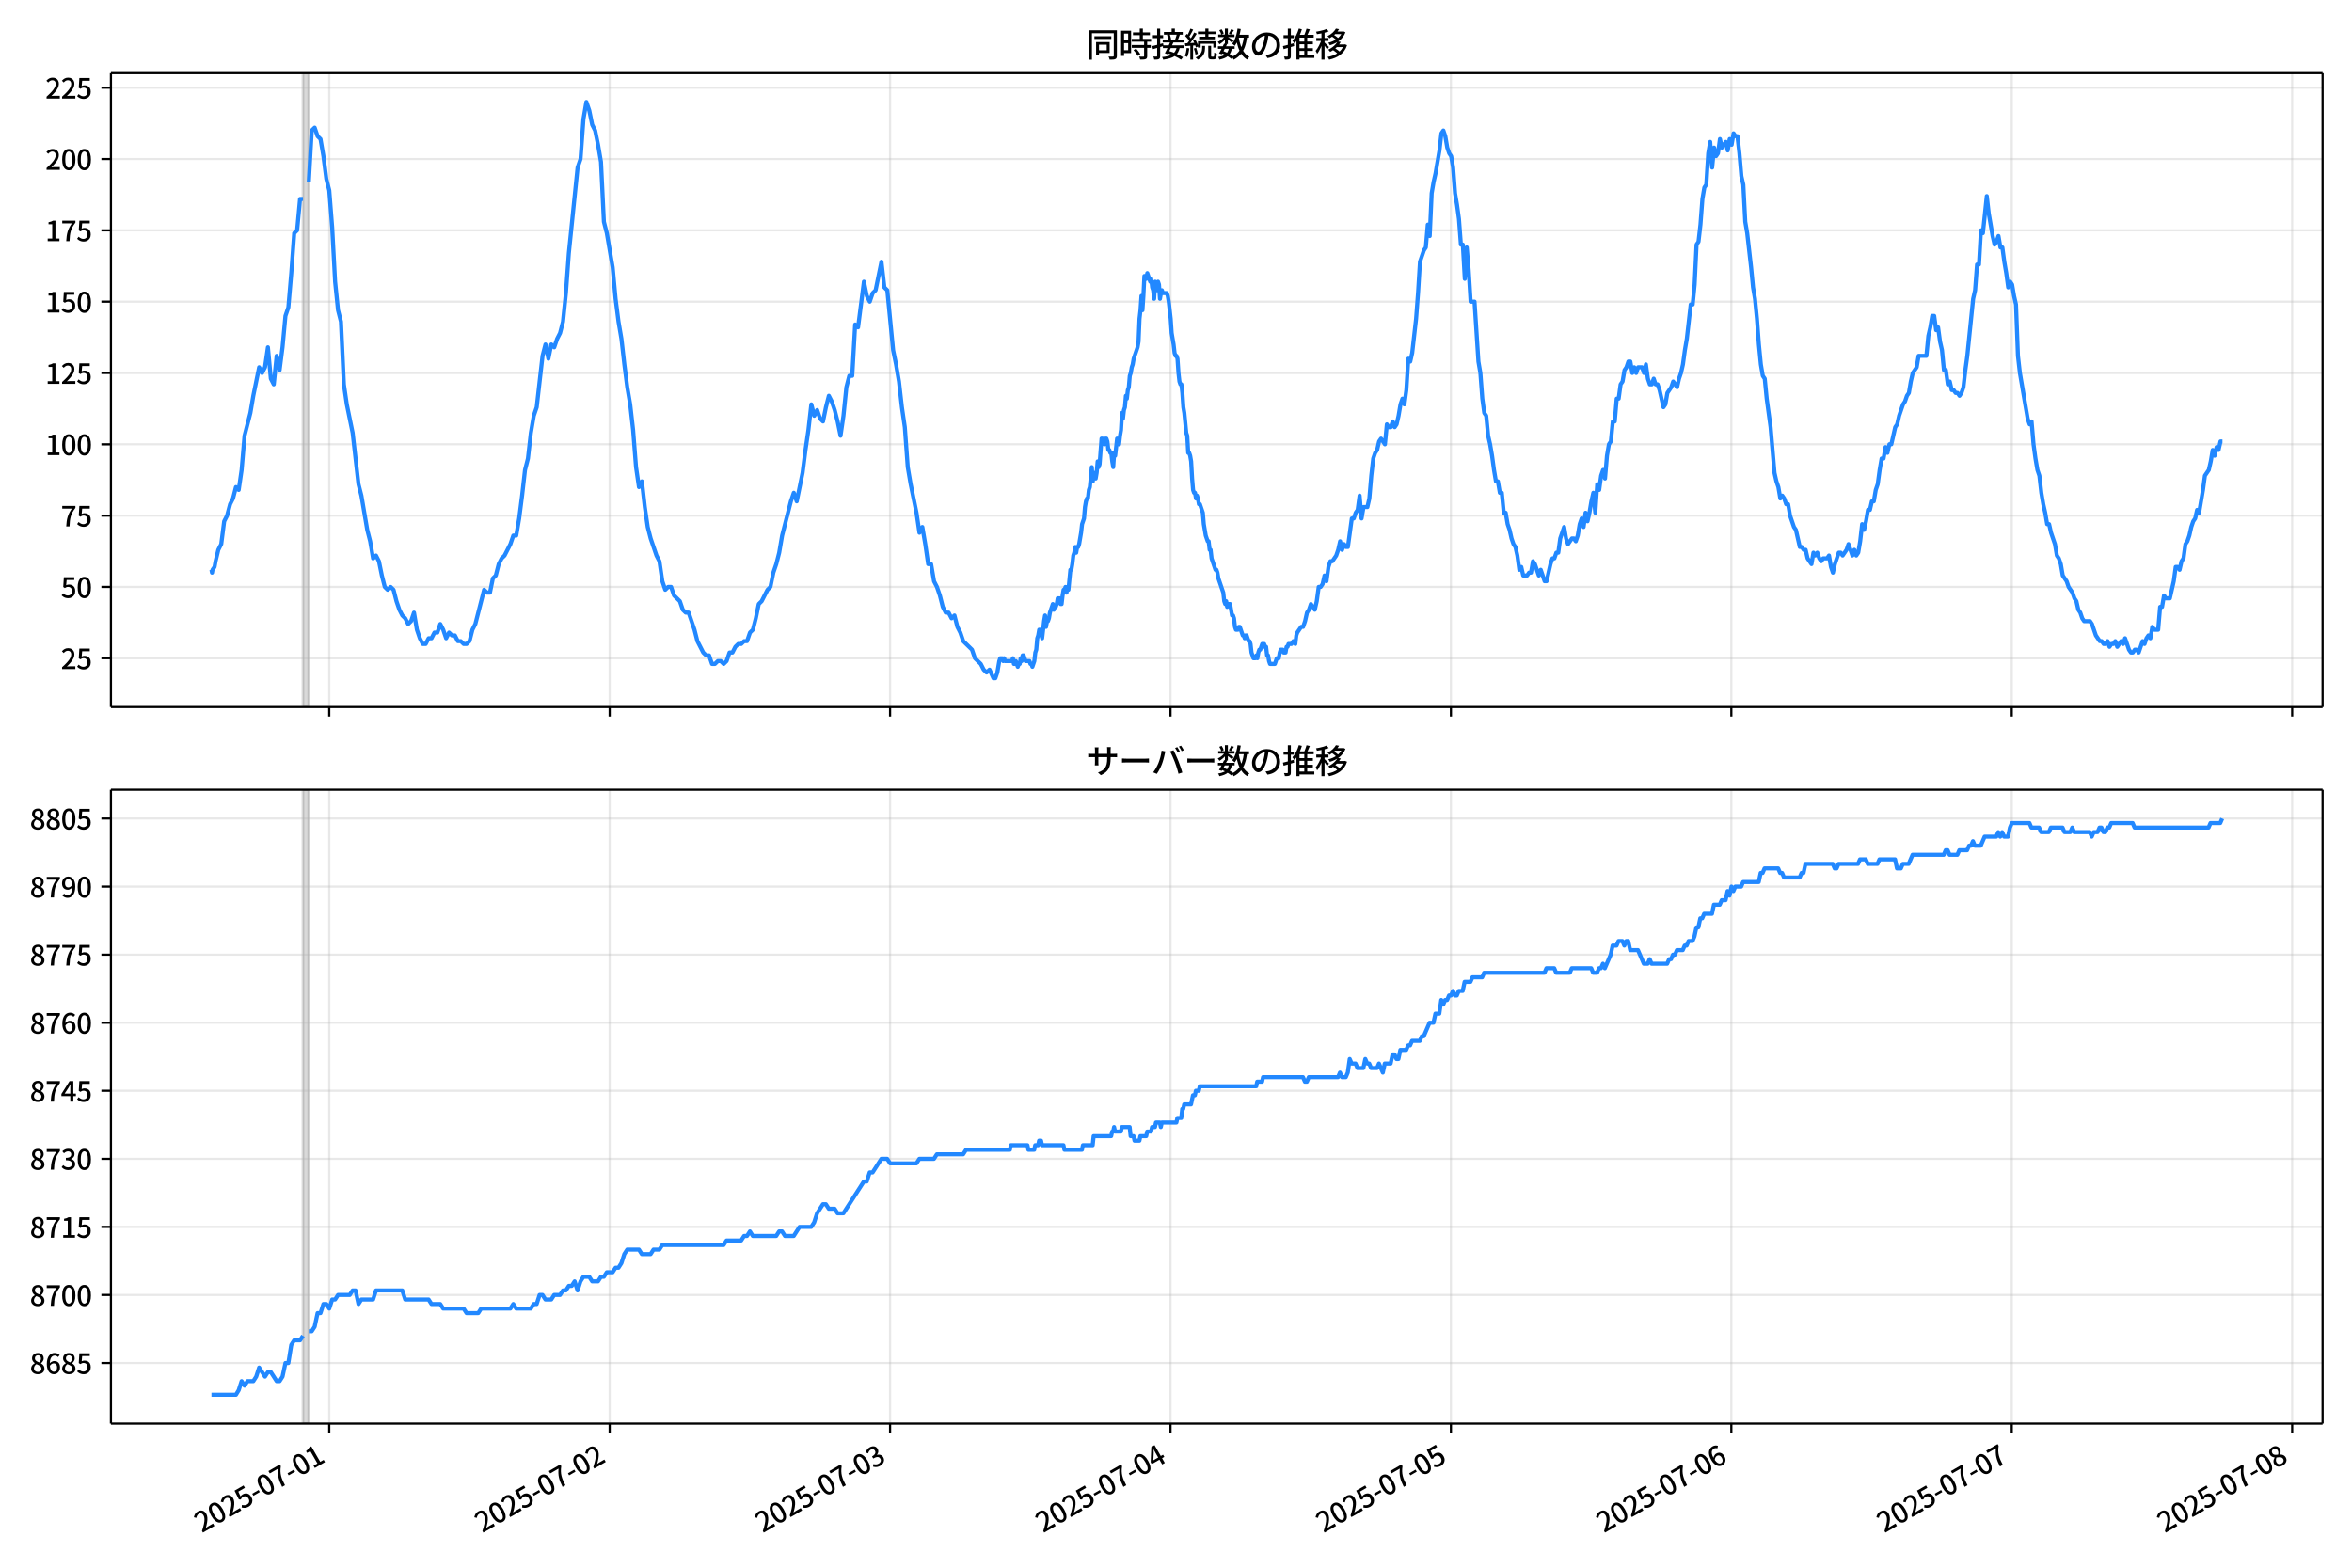 <!DOCTYPE svg  PUBLIC '-//W3C//DTD SVG 1.1//EN'  'http://www.w3.org/Graphics/SVG/1.1/DTD/svg11.dtd'>
<svg version="1.1" viewBox="0 0 864 576" xmlns="http://www.w3.org/2000/svg" xmlns:xlink="http://www.w3.org/1999/xlink">
 <defs>
  <style type="text/css">*{stroke-linejoin: round; stroke-linecap: butt}</style>
 </defs>
 <g id="aa">
  <g id="ab">
   <path d="m0 576h864v-576h-864z" fill="#fff"/>
  </g>
  <g id="ac">
   <g id="ad">
    <path d="m40.75 259.78h812.45v-232.9h-812.45z" fill="#fff"/>
   </g>
   <g id="ae">
    <path d="m111.29 259.78h2.146v-232.9h-2.146z" clip-path="url(#d)" fill="#808080" opacity=".3" stroke="#808080"/>
   </g>
   <g id="af">
    <g id="ag">
     <g id="ah">
      <path d="m120.95 259.78v-232.9" clip-path="url(#d)" fill="none" stroke="#b0b0b0" stroke-linecap="square" stroke-opacity=".3" stroke-width=".8"/>
     </g>
     <g id="ai">
      <defs>
       <path id="h" d="m0 0v3.5" stroke="#000" stroke-width=".8"/>
      </defs>
      <use x="120.948" y="259.778" stroke="#000000" stroke-width=".8" xlink:href="#h"/>
     </g>
    </g>
    <g id="aj">
     <g id="ak">
      <path d="m223.96 259.78v-232.9" clip-path="url(#d)" fill="none" stroke="#b0b0b0" stroke-linecap="square" stroke-opacity=".3" stroke-width=".8"/>
     </g>
     <g id="al">
      <use x="223.958" y="259.778" stroke="#000000" stroke-width=".8" xlink:href="#h"/>
     </g>
    </g>
    <g id="am">
     <g id="an">
      <path d="m326.97 259.78v-232.9" clip-path="url(#d)" fill="none" stroke="#b0b0b0" stroke-linecap="square" stroke-opacity=".3" stroke-width=".8"/>
     </g>
     <g id="ao">
      <use x="326.969" y="259.778" stroke="#000000" stroke-width=".8" xlink:href="#h"/>
     </g>
    </g>
    <g id="ap">
     <g id="aq">
      <path d="m429.98 259.78v-232.9" clip-path="url(#d)" fill="none" stroke="#b0b0b0" stroke-linecap="square" stroke-opacity=".3" stroke-width=".8"/>
     </g>
     <g id="ar">
      <use x="429.98" y="259.778" stroke="#000000" stroke-width=".8" xlink:href="#h"/>
     </g>
    </g>
    <g id="as">
     <g id="at">
      <path d="m532.99 259.78v-232.9" clip-path="url(#d)" fill="none" stroke="#b0b0b0" stroke-linecap="square" stroke-opacity=".3" stroke-width=".8"/>
     </g>
     <g id="au">
      <use x="532.991" y="259.778" stroke="#000000" stroke-width=".8" xlink:href="#h"/>
     </g>
    </g>
    <g id="av">
     <g id="aw">
      <path d="m636 259.78v-232.9" clip-path="url(#d)" fill="none" stroke="#b0b0b0" stroke-linecap="square" stroke-opacity=".3" stroke-width=".8"/>
     </g>
     <g id="ax">
      <use x="636.002" y="259.778" stroke="#000000" stroke-width=".8" xlink:href="#h"/>
     </g>
    </g>
    <g id="ay">
     <g id="az">
      <path d="m739.01 259.78v-232.9" clip-path="url(#d)" fill="none" stroke="#b0b0b0" stroke-linecap="square" stroke-opacity=".3" stroke-width=".8"/>
     </g>
     <g id="ba">
      <use x="739.012" y="259.778" stroke="#000000" stroke-width=".8" xlink:href="#h"/>
     </g>
    </g>
    <g id="bb">
     <g id="bc">
      <path d="m842.02 259.78v-232.9" clip-path="url(#d)" fill="none" stroke="#b0b0b0" stroke-linecap="square" stroke-opacity=".3" stroke-width=".8"/>
     </g>
     <g id="bd">
      <use x="842.023" y="259.778" stroke="#000000" stroke-width=".8" xlink:href="#h"/>
     </g>
    </g>
   </g>
   <g id="be">
    <g id="bf">
     <g id="bg">
      <path d="m40.75 241.85h812.45" clip-path="url(#d)" fill="none" stroke="#b0b0b0" stroke-linecap="square" stroke-opacity=".3" stroke-width=".8"/>
     </g>
     <g id="bh">
      <defs>
       <path id="g" d="m0 0h-3.5" stroke="#000" stroke-width=".8"/>
      </defs>
      <use x="40.75" y="241.854" stroke="#000000" stroke-width=".8" xlink:href="#g"/>
     </g>
     <g id="bi">
      <!-- 25 -->
      <g transform="translate(22.35 245.84) scale(.1 -.1)">
       <defs>
        <path id="b" transform="scale(.016)" d="m282 0v429q697 621 1164 1136 468 515 701 956 234 442 234 826 0 256-87 451-86 196-262 301-176 106-445 106-275 0-506-151-230-150-422-368l-416 410q301 333 637 518 336 186 803 186 429 0 749-176t496-493 176-745q0-455-224-919t-615-935q-390-470-889-950 186 20 394 36t374 16h1184v-634h-3046z"/>
        <path id="c" transform="scale(.016)" d="m1715-90q-365 0-653 90t-506 237q-217 147-383 307l352 480q134-134 294-246t361-183q202-70 452-70 262 0 473 118 212 119 333 346 122 227 122 541 0 460-247 716-246 256-649 256-224 0-384-64t-365-198l-365 237 141 2240h2387v-627h-1747l-109-1204q154 77 307 118 154 42 340 42 397 0 723-160t518-490q192-329 192-847 0-519-224-887t-586-560q-361-192-777-192z"/>
       </defs>
       <use xlink:href="#b"/>
       <use transform="translate(57)" xlink:href="#c"/>
      </g>
     </g>
    </g>
    <g id="bj">
     <g id="bk">
      <path d="m40.75 215.65h812.45" clip-path="url(#d)" fill="none" stroke="#b0b0b0" stroke-linecap="square" stroke-opacity=".3" stroke-width=".8"/>
     </g>
     <g id="bl">
      <use x="40.75" y="215.651" stroke="#000000" stroke-width=".8" xlink:href="#g"/>
     </g>
     <g id="bm">
      <!-- 50 -->
      <g transform="translate(22.35 219.64) scale(.1 -.1)">
       <defs>
        <path id="a" transform="scale(.016)" d="m1830-90q-460 0-806 275-346 276-535 823-188 547-188 1366 0 820 188 1357 189 538 535 803 346 266 806 266 461 0 800-269 340-269 528-803 189-534 189-1354 0-819-189-1366-188-547-528-823-339-275-800-275zm0 589q237 0 422 185 186 186 288 599 103 413 103 1091 0 679-103 1082-102 403-288 582-185 180-422 180-236 0-422-180-186-179-292-582-105-403-105-1082 0-678 105-1091 106-413 292-599 186-185 422-185z"/>
       </defs>
       <use xlink:href="#c"/>
       <use transform="translate(57)" xlink:href="#a"/>
      </g>
     </g>
    </g>
    <g id="bn">
     <g id="bo">
      <path d="m40.75 189.45h812.45" clip-path="url(#d)" fill="none" stroke="#b0b0b0" stroke-linecap="square" stroke-opacity=".3" stroke-width=".8"/>
     </g>
     <g id="bp">
      <use x="40.75" y="189.447" stroke="#000000" stroke-width=".8" xlink:href="#g"/>
     </g>
     <g id="bq">
      <!-- 75 -->
      <g transform="translate(22.35 193.43) scale(.1 -.1)">
       <defs>
        <path id="f" transform="scale(.016)" d="m1235 0q32 646 109 1187t224 1024 384 941 576 938h-2208v627h3027v-455q-409-512-665-989-256-476-397-969t-205-1053-90-1251h-755z"/>
       </defs>
       <use xlink:href="#f"/>
       <use transform="translate(57)" xlink:href="#c"/>
      </g>
     </g>
    </g>
    <g id="br">
     <g id="bs">
      <path d="m40.75 163.24h812.45" clip-path="url(#d)" fill="none" stroke="#b0b0b0" stroke-linecap="square" stroke-opacity=".3" stroke-width=".8"/>
     </g>
     <g id="bt">
      <use x="40.75" y="163.244" stroke="#000000" stroke-width=".8" xlink:href="#g"/>
     </g>
     <g id="bu">
      <!-- 100 -->
      <g transform="translate(16.65 167.23) scale(.1 -.1)">
       <defs>
        <path id="k" transform="scale(.016)" d="m544 0v608h1037v3277h-845v467q333 58 579 147 247 90 451 218h557v-4109h915v-608h-2694z"/>
       </defs>
       <use xlink:href="#k"/>
       <use transform="translate(57)" xlink:href="#a"/>
       <use transform="translate(114)" xlink:href="#a"/>
      </g>
     </g>
    </g>
    <g id="bv">
     <g id="bw">
      <path d="m40.75 137.04h812.45" clip-path="url(#d)" fill="none" stroke="#b0b0b0" stroke-linecap="square" stroke-opacity=".3" stroke-width=".8"/>
     </g>
     <g id="bx">
      <use x="40.75" y="137.04" stroke="#000000" stroke-width=".8" xlink:href="#g"/>
     </g>
     <g id="by">
      <!-- 125 -->
      <g transform="translate(16.65 141.03) scale(.1 -.1)">
       <use xlink:href="#k"/>
       <use transform="translate(57)" xlink:href="#b"/>
       <use transform="translate(114)" xlink:href="#c"/>
      </g>
     </g>
    </g>
    <g id="bz">
     <g id="ca">
      <path d="m40.75 110.84h812.45" clip-path="url(#d)" fill="none" stroke="#b0b0b0" stroke-linecap="square" stroke-opacity=".3" stroke-width=".8"/>
     </g>
     <g id="cb">
      <use x="40.75" y="110.836" stroke="#000000" stroke-width=".8" xlink:href="#g"/>
     </g>
     <g id="cc">
      <!-- 150 -->
      <g transform="translate(16.65 114.82) scale(.1 -.1)">
       <use xlink:href="#k"/>
       <use transform="translate(57)" xlink:href="#c"/>
       <use transform="translate(114)" xlink:href="#a"/>
      </g>
     </g>
    </g>
    <g id="cd">
     <g id="ce">
      <path d="m40.75 84.633h812.45" clip-path="url(#d)" fill="none" stroke="#b0b0b0" stroke-linecap="square" stroke-opacity=".3" stroke-width=".8"/>
     </g>
     <g id="cf">
      <use x="40.75" y="84.633" stroke="#000000" stroke-width=".8" xlink:href="#g"/>
     </g>
     <g id="cg">
      <!-- 175 -->
      <g transform="translate(16.65 88.618) scale(.1 -.1)">
       <use xlink:href="#k"/>
       <use transform="translate(57)" xlink:href="#f"/>
       <use transform="translate(114)" xlink:href="#c"/>
      </g>
     </g>
    </g>
    <g id="ch">
     <g id="ci">
      <path d="m40.75 58.429h812.45" clip-path="url(#d)" fill="none" stroke="#b0b0b0" stroke-linecap="square" stroke-opacity=".3" stroke-width=".8"/>
     </g>
     <g id="cj">
      <use x="40.75" y="58.429" stroke="#000000" stroke-width=".8" xlink:href="#g"/>
     </g>
     <g id="ck">
      <!-- 200 -->
      <g transform="translate(16.65 62.414) scale(.1 -.1)">
       <use xlink:href="#b"/>
       <use transform="translate(57)" xlink:href="#a"/>
       <use transform="translate(114)" xlink:href="#a"/>
      </g>
     </g>
    </g>
    <g id="cl">
     <g id="cm">
      <path d="m40.75 32.226h812.45" clip-path="url(#d)" fill="none" stroke="#b0b0b0" stroke-linecap="square" stroke-opacity=".3" stroke-width=".8"/>
     </g>
     <g id="cn">
      <use x="40.75" y="32.226" stroke="#000000" stroke-width=".8" xlink:href="#g"/>
     </g>
     <g id="co">
      <!-- 225 -->
      <g transform="translate(16.65 36.211) scale(.1 -.1)">
       <use xlink:href="#b"/>
       <use transform="translate(57)" xlink:href="#b"/>
       <use transform="translate(114)" xlink:href="#c"/>
      </g>
     </g>
    </g>
   </g>
   <g id="cp">
    <path d="m77.68 209.36.204 1.048.18-1.048.744-1.048.379-2.096 1.012-4.193 1.071-2.096 1.077-8.385 1.071-2.096 1.112-4.193 1.068-2.096 1.075-4.193 1.011 1.048 1.073-7.337 1.073-12.578 2.146-8.385 1.073-6.289 2.146-10.481 1.073 2.096 1.073-2.096 1.073-7.337 1.073 11.53 1.073 2.096 1.073-10.481 1.073 5.241 1.073-8.385 1.073-11.53 1.073-3.144 1.073-12.578 1.073-14.674 1.073-1.048 1.073-11.53h1.073m2.146-6.289 1.073-18.867 1.073-1.048 1.073 3.144 1.073 1.048 1.073 6.289 1.073 8.385 1.073 4.193 1.073 13.626 1.073 19.915 1.073 10.481 1.073 4.193 1.073 23.059 1.073 7.337 2.146 10.481 2.146 18.867 1.073 4.193 2.146 12.578 1.073 4.193 1.073 6.289 1.073-1.048 1.073 2.096 1.073 5.241 1.073 4.193 1.073 1.048 1.073-1.048 1.073 1.048 1.073 4.193 1.073 3.144 1.073 2.096 1.073 1.048 1.073 2.096 1.073-1.048 1.073-3.144 1.073 6.289 1.073 3.144 1.073 2.096h1.073l1.073-2.096h1.073l1.073-2.096h1.073l1.073-3.144 1.073 2.096 1.073 3.144 1.073-2.096 1.073 1.048h1.073l1.073 2.096h1.073l1.073 1.048h1.073l1.073-1.048 1.073-4.193 1.073-2.096 3.219-12.578 1.073 1.048h1.073l1.073-5.241 1.073-1.048 1.073-4.193 1.073-2.096 1.073-1.048 2.146-4.193 1.073-3.144h1.073l1.073-6.289 1.073-8.385 1.073-9.433 1.073-4.193 1.073-9.433 1.073-6.289 1.073-3.144 2.146-18.867 1.073-4.193 1.073 5.241 1.073-5.241 1.073 1.048 1.073-3.144 1.073-2.096 1.073-4.193 1.073-10.481 1.073-14.674 3.219-31.444 1.073-3.144 1.073-14.674 1.073-6.289 1.073 3.144 1.073 5.241 1.073 2.096 1.073 5.241 1.073 6.289 1.073 22.011 1.073 4.193 2.146 12.578 1.073 11.53 1.073 8.385 1.073 6.289 1.073 9.433 1.073 8.385 1.073 6.289 1.073 9.433 1.073 13.626 1.073 7.337 1.073-2.096 1.073 9.433 1.073 7.337 1.073 4.193 2.146 6.289 1.073 2.096 1.073 7.337 1.073 3.144 1.073-1.048h1.073l1.073 3.144 2.146 2.096 1.073 3.144 1.073 1.048h1.073l2.146 6.289 1.073 4.193 2.146 4.193 1.073 1.048h1.073l1.073 3.144h1.073l1.073-1.048h1.073l1.073 1.048 1.073-1.048 1.073-3.144h1.073l1.073-2.096 1.073-1.048h1.073l1.073-1.048h1.073l1.073-3.144 1.073-1.048 1.073-4.193 1.073-5.241 1.073-1.048 2.146-4.193 1.073-1.048 1.073-5.241 1.073-3.144 1.073-4.193 1.073-6.289 3.219-12.578 1.073-3.144 1.073 3.144 2.146-10.481 1.073-8.385 1.073-7.337 1.073-9.433 1.073 4.193 1.073-2.096 1.073 3.144 1.073 1.048 1.073-5.241 1.073-4.193 1.073 2.096 1.073 3.144 1.073 4.193 1.073 5.241 1.073-7.337 1.073-10.481 1.073-4.193h1.073l1.073-18.867 1.073 1.048 2.146-16.77 1.073 5.241 1.073 2.096 1.073-3.144 1.073-1.048 2.146-10.481 1.073 9.433 1.073 1.048 2.146 22.011 1.073 5.241 1.073 6.289 1.073 9.433 1.073 7.337 1.073 14.674 1.073 6.289 2.146 10.481 1.073 7.337 1.073-2.096 1.073 6.289 1.073 7.337h1.073l1.073 6.289 1.073 2.096 1.073 3.144 1.073 4.193 1.073 2.096h1.073l1.073 2.096 1.073-1.048 1.073 4.193 1.073 2.096 1.073 3.144 3.219 3.144 1.073 3.144 2.146 2.096 1.073 2.096 1.073 1.048 1.073-1.048 1.431 3.144h.715l.715-2.096.715-4.193.358-1.048h.715l.358 1.048.358-1.048.358 1.048h2.504l.358-1.048.358 2.096h.358l.358-1.048.715 2.096.358-1.048h.358l.358-2.096.358 1.048.358-2.096h.358l.715 2.096h1.431l.358 1.048h.358l.358 1.048.715-2.096.358-3.144.358-1.048.358-4.193.358-1.048.358-2.096h.715l.358 3.144.715-6.289.358-2.096.358 4.193.358-2.096h.358l.358-1.048.358-2.096 1.073-3.144.358 2.096.358-1.048h.358l.358-1.048.358-2.096h.715l.358 2.096h.358l.358-3.144.358-2.096h.358l.358-1.048.358 2.096.358-2.096.358 1.048.715-7.337h.358l.358-2.096.358-3.144.358-1.048.358-2.096.358 2.096.358-2.096h.358l.358-1.048.715-4.193.358-3.144.715-2.096.358-4.193.358-2.096.358-1.048h.358l.358-3.144.358-1.048.715-7.337.358 5.241.358-3.144h.358l.358 2.096.358-2.096.358-4.193.358 2.096.358-1.048.715-9.433h.358l.715 2.096.358-2.096h.358l.358 1.048.358 3.144h.358l.358 1.048h.358l.358 3.144.358 2.096.358-5.241.358 1.048.715-6.289.715 2.096.358-3.144.358-2.096.358-6.289.358 2.096.358-3.144.358-1.048.358-4.193.358 1.048.358-3.144.358-1.048.358-4.193.358-1.048.358-2.096.358-1.048.358-2.096 1.431-4.193.358-2.096.358-8.385.358-3.144.358-5.241.358 5.241.358-5.241.358-7.337h.358l.358 1.048.358-2.096 1.073 3.144.358-1.048.358 3.144.358 1.048.358 3.144.358-6.289.358 2.096.358 1.048.358-3.144.358 1.048.358 5.241.358-2.096.358-1.048.358 1.048h1.431l.358 1.048.358 2.096.715 6.289.358 5.241.715 4.193.358 3.144.358 1.048h.358l.358 1.048.358 5.241.358 3.144.358 1.048h.358l.358 3.144.358 5.241.358 2.096.715 7.337.358 1.048.358 6.289h.358l.358 1.048.358 2.096.358 6.289.358 4.193.358 1.048h.358l.358 2.096.358-1.048.358 1.048.358 2.096h.358l1.073 3.144.358 4.193.715 4.193.715 2.096h.358l.358 3.144h.358l.358 3.144 1.431 4.193h.358l.358 1.048.358 2.096 1.788 5.241.358 3.144.358 1.048.358-1.048.358 2.096.358-1.048h.715l.715 4.193h.358l.358 1.048.358 3.144.358 1.048h.715l.358-1.048h.358l1.073 3.144h.358l.358 1.048.358-1.048h.358l.715 2.096h.358l.358 1.048.358 3.144.715 2.096h.715l.358-1.048.358 1.048.358-2.096.358-1.048h.358l.715-2.096.358 1.048.358-1.048.358 1.048h.358l.358 3.144h.358l.358 2.096.358 1.048h1.788l.715-2.096h.715l.358-2.096.358-1.048h.715l.358 1.048h.715l.358-2.096h.358l.358-1.048h1.073l.715-1.048.715 1.048.358-3.144.358-1.048 1.431-2.096h.715l.715-2.096.715-3.144.715-1.048.715-2.096 1.431 2.096.715-3.144.715-5.241h.715l.715-1.048.715-3.144.715 2.096.715-5.241.715-2.096h.715l1.431-2.096.715-2.096.715-3.144.715 3.144.715-2.096.715 1.048h.715l1.431-10.481h.715l.715-2.096.715-1.048.715-5.241.715 8.385.715-4.193h1.431l.715-3.144.715-8.385.715-6.289.715-2.096.715-1.048.715-3.144.715-1.048 1.431 2.096.715-7.337.715 1.048h.715l.715-2.096.715 2.096.715-1.048.715-3.144.715-4.193.715-2.096.715 2.096.715-5.241.715-11.53.715 1.048.715-3.144 1.431-12.578.715-9.433.715-11.53 1.431-4.193.715-1.048.715-8.385.715 4.193.715-15.722.715-4.193.715-3.144 1.431-8.385.715-6.289.715-1.048.715 2.096.715 4.193.715 2.096.715 1.048.715 4.193.715 9.433.715 4.193.715 5.241.715 9.433h.715l.715 12.578.715-11.53.715 8.385.715 11.53h1.431l1.431 22.011.715 4.193.715 9.433.715 5.241.715 1.048.715 7.337.715 3.144.715 4.193.715 5.241.715 4.193h.715l.715 4.193h.715l.715 7.337h.715l.715 4.193.715 2.096.715 3.144.715 2.096.715 1.048.715 3.144.715 5.241.715-1.048.715 3.144h1.431l.715-1.048h.715l.715-4.193.715 1.048 1.431 4.193.715-2.096 1.431 4.193h.715l1.431-6.289.715-2.096h.715l.715-2.096h.715l.715-5.241 1.431-4.193.715 4.193.715 2.096 1.431-2.096h.715l.715 1.048.715-2.096.715-4.193.715-2.096.715 3.144.715-5.241.715 3.144.715-3.144.715-4.193.715-3.144.715 7.337.715-10.481.715 2.096.715-5.241.715-2.096.715 3.144.715-8.385.715-4.193.715-1.048.715-7.337h.715l.715-8.385h.715l.715-5.241.715-1.048.715-4.193.715-1.048.715-2.096h.715l.715 4.193.715-2.096.715 2.096.715-2.096h1.431l.715 2.096.715-3.144.715 5.241.715 2.096h.715l.715-2.096.715 2.096h.715l.715 2.096 1.431 6.289.715-1.048.715-4.193 1.431-2.096.715-2.096 1.431 2.096.715-3.144.715-2.096.715-3.144.715-5.241.715-4.193 1.431-12.578h.715l.715-7.337.715-14.674.715-1.048.715-6.289.715-9.433.715-4.193.715-1.048.715-11.53.715-4.193.715 9.433.715-7.337.715 3.144.715-1.048.715-5.241.715 3.144 1.431-2.096.715 3.144.715-4.193.715 2.096.715-4.193.715 1.048h.715l.715 6.289.715 8.385.715 3.144.715 13.626.715 4.193 1.431 12.578.715 7.337.715 4.193.715 7.337.715 9.433.715 7.337.715 4.193.715 1.048.715 7.337 1.431 10.481 1.431 16.77.715 3.144.715 2.096.715 4.193.715-1.048.715 1.048.715 2.096h.715l.715 4.193 1.431 4.193.715 1.048 1.431 6.289h.715l.715 1.048h.715l.715 3.144 1.431 2.096.715-4.193.715 1.048.715-1.048.715 2.096.715 1.048.715-1.048h1.431l.715-1.048.715 4.193.715 2.096.715-3.144 1.431-4.193h.715l.715 1.048 1.431-2.096.715-2.096 1.431 4.193.715-2.096.715 2.096.715-1.048.715-4.193.715-6.289.715 2.096.715-3.144.715-4.193h.715l.715-3.144h.715l.715-4.193.715-2.096.715-5.241.715-4.193h.715l.715-4.193.715 2.096.715-3.144h.715l1.431-6.289.715-1.048.715-3.144 1.431-4.193.715-1.048.715-2.096.715-1.048.715-4.193.715-3.144 1.431-2.096.715-4.193h2.861l.715-7.337.715-3.144.715-4.193h.715l.715 5.241.715-1.048.715 5.241.715 3.144.715 7.337h.715l.715 5.241.715-1.048.715 3.144h.715l.715 1.048h.715l.715 1.048.715-1.048.715-2.096.715-6.289.715-5.241 2.146-20.963.715-3.144.715-9.433h.715l.715-12.578.715 1.048 1.431-13.626.715 6.289 1.431 8.385.715 3.144.715-1.048.715-2.096.715 4.193h.715l.715 5.241.715 4.193.715 5.241.715-2.096.715 1.048.715 4.193.715 3.144.715 18.867.715 6.289 2.861 16.77.715 2.096.715-1.048.715 8.385.715 5.241.715 4.193.715 2.096.715 6.289.715 4.193.715 3.144.715 4.193h.715l.715 3.144 1.431 4.193.715 4.193.715 1.048.715 2.096.715 4.193 1.431 2.096.715 2.096 1.431 2.096.715 2.096.715 1.048.715 3.144.715 1.048.715 2.096.715 1.048h2.146l.715 1.048 1.431 4.193 1.431 2.096h.715l.715 1.048h.715l.715-1.048.715 2.096.715-1.048h.715l.715-1.048.715 2.096 1.431-2.096.715 1.048.715-2.096 1.431 4.193.715 1.048h.715l.715-1.048h.715l.715 1.048 1.431-4.193.715 1.048.715-2.096.715-1.048.715 1.048.715-4.193.715 1.048h1.431l.715-8.385h.715l.715-4.193.715 1.048h1.431l1.431-6.289.715-5.241h.715l.715 1.048.715-3.144.715-1.048.715-5.241.715-1.048.715-2.096.715-3.144.715-2.096.715-1.048.715-3.144.715 1.048 1.431-8.385.715-5.241 1.431-2.096.715-3.144.715-4.193.715 2.096.715-3.144.715 1.048.715-3.144h.715v0" clip-path="url(#d)" fill="none" stroke="#28f" stroke-linecap="square" stroke-width="1.5"/>
   </g>
   <g id="cq">
    <path d="m40.75 259.78v-232.9" fill="none" stroke="#000" stroke-linecap="square" stroke-width=".8"/>
   </g>
   <g id="cr">
    <path d="m853.2 259.78v-232.9" fill="none" stroke="#000" stroke-linecap="square" stroke-width=".8"/>
   </g>
   <g id="cs">
    <path d="m40.75 259.78h812.45" fill="none" stroke="#000" stroke-linecap="square" stroke-width=".8"/>
   </g>
   <g id="ct">
    <path d="m40.75 26.88h812.45" fill="none" stroke="#000" stroke-linecap="square" stroke-width=".8"/>
   </g>
   <g id="cu">
    <!-- 同時接続数の推移 -->
    <g transform="translate(398.98 20.88) scale(.12 -.12)">
     <defs>
      <path id="w" transform="scale(.016)" d="m1587 3936h3232v-518h-3232v518zm320-1114h557v-2534h-557v2534zm301 0h2291v-2086h-2291v512h1734v1069h-1734v505zm-1683 2260h5113v-570h-4524v-5056h-589v5626zm4768 0h595v-4896q0-250-67-397t-227-218q-160-77-426-96t-675-19q-13 83-45 192t-77 218q-45 108-89 185 281-13 527-13 247 0 330 0 83 7 118 42 36 35 36 112v4890z"/>
      <path id="u" transform="scale(.016)" d="m2714 4672h3238v-525h-3238v525zm-244-1235h3712v-538h-3712v538zm20-1184h3635v-531h-3635v531zm1523 3155h595v-2310h-595v2310zm832-2451h589v-2823q0-230-61-364-61-135-227-199-167-70-423-86t-633-16q-20 121-78 285-57 163-121 284 275-6 509-9t310-3q77 6 106 28 29 23 29 93v2810zm-2023-1677 487 282q153-160 313-352t294-381q135-189 206-343l-519-313q-64 153-189 348-124 196-278 394-154 199-314 365zm-2086 3718h1619v-4281h-1619v544h1056v3187h-1056v550zm32-1843h1293v-537h-1293v537zm-320 1843h563v-4832h-563v4832z"/>
      <path id="v" transform="scale(.016)" d="m3866 5408h614v-870h-614v870zm-1479-653h3597v-518h-3597v518zm-230-1485h4e3v-518h-4e3v518zm825 922 519 102q64-160 121-342 58-182 96-352 39-170 45-304l-544-128q-6 134-42 313-35 180-83 365-48 186-112 346zm1856 109 589-71q-96-275-202-557-105-281-195-486l-518 77q58 147 122 329 64 183 118 372t86 336zm-2643-2106h3943v-518h-3943v518zm1408 685 602-115q-167-371-362-784t-390-797-362-685l-525 179q160 288 346 666t368 784 323 752zm-659-2157 358 403q352-102 733-240 381-137 752-304 371-166 697-336 327-169 558-329l-384-461q-218 160-532 336-313 176-685 345-371 170-755 323-384 154-742 263zm1894 1114 583-71q-122-550-353-944-230-393-604-662t-922-435q-547-167-1296-269-25 128-93 269-67 141-137 230 678 64 1168 192t819 349q330 221 531 550 202 330 304 791zm-4684 217q396 90 953 240 557 151 1120 311l77-544q-525-154-1053-311-528-156-963-284l-134 588zm121 2093h1965v-563h-1965v563zm819 1248h576v-5229q0-236-51-374t-192-208q-141-77-355-99-214-23-541-16-13 115-64 288t-109 294q205-6 381-6t234 0q64 0 92 28 29 29 29 93v5229z"/>
      <path id="t" transform="scale(.016)" d="m4058 5408h595v-1798h-595v1798zm-1415-563h3443v-499h-3443v499zm231-992h3008v-499h-3008v499zm-224-877h3475v-1203h-531v729h-2432v-729h-512v1203zm1964-877h551v-1881q0-122 22-157 23-35 106-35 25 0 92 0 68 0 135 0t99 0q51 0 83 54t45 224 19 515q90-70 234-131t259-93q-19-429-83-662-64-234-183-326-118-93-316-93-39 0-103 0t-134 0-138 0q-67 0-99 0-237 0-365 64t-176 218q-48 153-48 422v1881zm-1164-6h550v-455q0-243-48-528-48-284-186-579-137-294-409-572-272-279-727-503-70 90-192 208-121 118-230 195 416 205 665 438 250 234 371 474 122 240 164 467 42 228 42 413v442zm-2240 3309 524-192q-121-244-259-503-137-259-275-496t-259-416l-410 173q122 186 246 438 125 253 240 515 116 263 193 481zm716-743 500-230q-224-359-496-756-272-396-548-764-275-368-518-650l-358 205q179 211 377 483 199 272 387 569 189 298 358 592 170 295 298 551zm-1721-665 307 403q166-154 339-340 173-185 320-364t224-327l-326-460q-77 160-218 348-141 189-314 384-172 196-332 356zm1485-832 435 179q128-211 249-458 122-246 215-474 93-227 137-412l-473-211q-32 185-119 422-86 237-201 486-115 250-243 468zm-1530-583q422 26 998 54 576 29 1184 68l7-499q-570-45-1127-84-556-38-992-70l-70 531zm1702-992 436 135q121-276 214-596t118-556l-454-148q-26 237-112 563-86 327-202 602zm-1363 109 499-83q-57-455-163-897-105-441-253-748-51 32-134 73-83 42-170 83-86 42-144 62 148 294 234 697t131 813zm691 627h525v-2861h-525v2861z"/>
      <path id="n" transform="scale(.016)" d="m224 2022h3187v-499h-3187v499zm51 2247h3111v-487h-3111v487zm1127-1735 563-121q-154-320-333-672t-352-679q-173-326-326-582l-532 173q148 243 324 566t345 669q170 346 311 646zm934-832 563-64q-89-480-262-838t-461-614-701-432-976-298q-25 128-99 269t-157 237q659 102 1085 303 426 202 666 554t342 883zm422 3597 519-211q-147-218-298-436-150-217-278-377l-403 186q121 173 252 413 132 240 208 425zm-1203 109h563v-2957h-563v2957zm-1075-320 448 186q134-192 246-420 112-227 157-393l-467-211q-38 172-147 406t-237 432zm1094-1050 397-236q-160-263-400-529-240-265-519-489-278-224-553-378-51 103-141 237-89 135-179 218 269 109 534 294 266 186 493 416 228 231 368 467zm487-204q83-45 246-145 163-99 352-211t346-211 221-150l-327-423q-83 77-230 198-147 122-317 253-170 132-327 250-156 119-259 189l295 250zm1798 396h2311v-556h-2311v556zm115 1178 615-90q-103-640-263-1235t-384-1101q-224-505-512-889-44 57-134 134t-186 157-166 125q275 339 473 796 199 458 340 995 141 538 217 1108zm1223-1510 614-58q-147-1101-445-1940-297-838-813-1443-515-604-1321-1014-26 71-90 177-64 105-134 208-70 102-128 159 742 346 1212 880 471 535 730 1290 260 755 375 1741zm-1005-135q134-851 387-1597 253-745 659-1305 407-560 1002-874-70-57-154-150-83-93-154-189-70-96-121-179-633 371-1056 988-422 618-688 1434-265 816-425 1783l550 89zm-3309-3065 327 416q377-148 754-330 378-182 701-378 324-195 548-368l-416-435q-211 179-519 378-307 198-666 383-358 186-729 334z"/>
      <path id="s" transform="scale(.016)" d="m3686 4378q-64-493-163-1041-99-547-265-1084-192-653-432-1104t-522-688-595-237q-320 0-596 221-275 221-448 621-172 400-172 931 0 537 220 1017 221 480 611 851 391 372 909 583 519 211 1121 211 576 0 1040-186 464-185 793-515 330-329 502-771 173-441 173-941 0-672-278-1194-278-521-816-851-538-329-1318-444l-378 601q166 20 307 42t263 48q307 70 585 217 279 148 496 375 218 227 342 534 125 308 125 692t-122 713q-121 330-358 573-236 243-582 380-346 138-781 138-525 0-935-186-409-185-694-489-284-304-432-656-147-352-147-678 0-365 89-605 90-240 224-355 135-115 276-115t288 144 297 457q151 314 298 800 147 461 246 982 100 522 145 1021l684-12z"/>
      <path id="o" transform="scale(.016)" d="m2995 2925h2893v-519h-2893v519zm0-1280h2893v-519h-2893v519zm-64-1299h3232v-557h-3232v557zm1312 3577h563v-3763h-563v3763zm429 1466 634-141q-154-390-340-794-185-403-339-684l-512 140q103 199 208 458 106 259 195 528 90 269 154 493zm-1472 25 582-147q-153-518-371-1018-217-499-483-931t-573-758q-38 64-109 160-70 96-147 198-77 103-141 160 416 416 733 1034t509 1302zm128-1203h2720v-537h-2720v-4205h-582v4422l313 320h269zm-3174-2157q396 90 953 240 557 151 1120 311l77-544q-525-154-1053-311-528-156-963-284l-134 588zm121 2093h1965v-563h-1965v563zm819 1248h576v-5229q0-236-51-374t-192-208q-141-77-355-99-214-23-541-16-13 115-64 288t-109 294q205-6 381-6t234 0q64 0 92 28 29 29 29 93v5229z"/>
      <path id="m" transform="scale(.016)" d="m4051 5402 595-109q-281-493-729-941t-1107-806q-39 64-106 144t-141 153q-73 74-137 119 608 288 1011 678t614 762zm-77-557h1511v-493h-1863l352 493zm1293 0h109l109 25 384-179q-192-505-496-905t-695-701q-390-301-845-519-454-217-947-358-44 109-137 253t-176 227q448 109 867 294 419 186 777 445 359 259 631 592t419 730v96zm-1990-954 377 307q167-96 336-218 170-121 320-249 151-128 247-237l-397-332q-90 108-237 236t-317 259q-169 132-329 234zm1107-934 595-109q-307-538-803-1031-496-492-1232-876-38 64-102 144t-138 156q-74 77-138 116 455 217 807 483t604 554q253 288 407 563zm-90-589h1460v-506h-1818l358 506zm1268 0h121l109 26 384-167q-192-614-531-1075t-787-794q-448-332-983-553-534-221-1129-355-45 115-132 269-86 153-176 249 551 96 1043 285 493 189 903 473 410 285 714 669t464 883v90zm-2132-1056 410 339q186-102 384-237 198-134 371-275t282-269l-435-371q-103 128-270 272-166 144-361 288t-381 253zm-2150 3533h589v-5376h-589v5376zm-992-1242h2336v-569h-2336v569zm1024-224 365-160q-96-339-231-707-134-368-291-727-157-358-336-672-179-313-365-537-44 128-134 291t-160 272q173 192 339 457 167 266 323 570 157 304 282 618t208 595zm941 1946 416-467q-314-122-695-221-380-99-784-173-403-74-780-131-20 102-71 236-51 135-102 231 358 58 732 138 375 80 711 179t573 208zm-397-2579q58-45 179-170 122-125 266-266 144-140 259-265t160-183l-352-473q-58 102-157 255-99 154-218 317-118 164-227 311-108 147-185 237l275 237z"/>
     </defs>
     <use xlink:href="#w"/>
     <use transform="translate(100)" xlink:href="#u"/>
     <use transform="translate(200)" xlink:href="#v"/>
     <use transform="translate(300)" xlink:href="#t"/>
     <use transform="translate(400)" xlink:href="#n"/>
     <use transform="translate(500)" xlink:href="#s"/>
     <use transform="translate(600)" xlink:href="#o"/>
     <use transform="translate(700)" xlink:href="#m"/>
    </g>
   </g>
  </g>
  <g id="cv">
   <g id="cw">
    <path d="m40.75 523.06h812.45v-232.9h-812.45z" fill="#fff"/>
   </g>
   <g id="cx">
    <path d="m111.29 523.06h2.146v-232.9h-2.146z" clip-path="url(#e)" fill="#808080" opacity=".3" stroke="#808080"/>
   </g>
   <g id="cy">
    <g id="cz">
     <g id="da">
      <path d="m120.95 523.06v-232.9" clip-path="url(#e)" fill="none" stroke="#b0b0b0" stroke-linecap="square" stroke-opacity=".3" stroke-width=".8"/>
     </g>
     <g id="db">
      <use x="120.948" y="523.055" stroke="#000000" stroke-width=".8" xlink:href="#h"/>
     </g>
     <g id="dc">
      <!-- 2025-07-01 -->
      <g transform="translate(74.158 563.33) rotate(-30) scale(.1 -.1)">
       <defs>
        <path id="i" transform="scale(.016)" d="m301 1536v544h1689v-544h-1689z"/>
       </defs>
       <use xlink:href="#b"/>
       <use transform="translate(57)" xlink:href="#a"/>
       <use transform="translate(114)" xlink:href="#b"/>
       <use transform="translate(171)" xlink:href="#c"/>
       <use transform="translate(228)" xlink:href="#i"/>
       <use transform="translate(263.7)" xlink:href="#a"/>
       <use transform="translate(320.7)" xlink:href="#f"/>
       <use transform="translate(377.7)" xlink:href="#i"/>
       <use transform="translate(413.4)" xlink:href="#a"/>
       <use transform="translate(470.4)" xlink:href="#k"/>
      </g>
     </g>
    </g>
    <g id="dd">
     <g id="de">
      <path d="m223.96 523.06v-232.9" clip-path="url(#e)" fill="none" stroke="#b0b0b0" stroke-linecap="square" stroke-opacity=".3" stroke-width=".8"/>
     </g>
     <g id="df">
      <use x="223.958" y="523.055" stroke="#000000" stroke-width=".8" xlink:href="#h"/>
     </g>
     <g id="dg">
      <!-- 2025-07-02 -->
      <g transform="translate(177.17 563.33) rotate(-30) scale(.1 -.1)">
       <use xlink:href="#b"/>
       <use transform="translate(57)" xlink:href="#a"/>
       <use transform="translate(114)" xlink:href="#b"/>
       <use transform="translate(171)" xlink:href="#c"/>
       <use transform="translate(228)" xlink:href="#i"/>
       <use transform="translate(263.7)" xlink:href="#a"/>
       <use transform="translate(320.7)" xlink:href="#f"/>
       <use transform="translate(377.7)" xlink:href="#i"/>
       <use transform="translate(413.4)" xlink:href="#a"/>
       <use transform="translate(470.4)" xlink:href="#b"/>
      </g>
     </g>
    </g>
    <g id="dh">
     <g id="di">
      <path d="m326.97 523.06v-232.9" clip-path="url(#e)" fill="none" stroke="#b0b0b0" stroke-linecap="square" stroke-opacity=".3" stroke-width=".8"/>
     </g>
     <g id="dj">
      <use x="326.969" y="523.055" stroke="#000000" stroke-width=".8" xlink:href="#h"/>
     </g>
     <g id="dk">
      <!-- 2025-07-03 -->
      <g transform="translate(280.18 563.33) rotate(-30) scale(.1 -.1)">
       <defs>
        <path id="q" transform="scale(.016)" d="m1715-90q-371 0-656 90t-503 240q-217 150-377 323l359 474q211-205 479-359 269-153 634-153 269 0 467 92 199 93 311 266t112 423q0 256-125 451t-429 300q-304 106-835 106v551q467 0 732 105 266 106 384 291 119 186 119 423 0 307-192 489-192 183-531 183-269 0-503-119-233-118-438-316l-384 460q282 256 614 413 333 157 737 157 422 0 748-144 327-144 512-413 186-269 186-659 0-403-221-685-221-281-592-422v-26q269-70 490-227t349-400 128-557q0-422-215-726-214-304-573-468-358-163-787-163z"/>
       </defs>
       <use xlink:href="#b"/>
       <use transform="translate(57)" xlink:href="#a"/>
       <use transform="translate(114)" xlink:href="#b"/>
       <use transform="translate(171)" xlink:href="#c"/>
       <use transform="translate(228)" xlink:href="#i"/>
       <use transform="translate(263.7)" xlink:href="#a"/>
       <use transform="translate(320.7)" xlink:href="#f"/>
       <use transform="translate(377.7)" xlink:href="#i"/>
       <use transform="translate(413.4)" xlink:href="#a"/>
       <use transform="translate(470.4)" xlink:href="#q"/>
      </g>
     </g>
    </g>
    <g id="dl">
     <g id="dm">
      <path d="m429.98 523.06v-232.9" clip-path="url(#e)" fill="none" stroke="#b0b0b0" stroke-linecap="square" stroke-opacity=".3" stroke-width=".8"/>
     </g>
     <g id="dn">
      <use x="429.98" y="523.055" stroke="#000000" stroke-width=".8" xlink:href="#h"/>
     </g>
     <g id="do">
      <!-- 2025-07-04 -->
      <g transform="translate(383.19 563.33) rotate(-30) scale(.1 -.1)">
       <defs>
        <path id="p" transform="scale(.016)" d="m2170 0v3072q0 192 12 457 13 266 20 458h-26q-90-179-183-365-92-185-195-364l-921-1415h2579v-576h-3328v493l1875 2957h858v-4717h-691z"/>
       </defs>
       <use xlink:href="#b"/>
       <use transform="translate(57)" xlink:href="#a"/>
       <use transform="translate(114)" xlink:href="#b"/>
       <use transform="translate(171)" xlink:href="#c"/>
       <use transform="translate(228)" xlink:href="#i"/>
       <use transform="translate(263.7)" xlink:href="#a"/>
       <use transform="translate(320.7)" xlink:href="#f"/>
       <use transform="translate(377.7)" xlink:href="#i"/>
       <use transform="translate(413.4)" xlink:href="#a"/>
       <use transform="translate(470.4)" xlink:href="#p"/>
      </g>
     </g>
    </g>
    <g id="dp">
     <g id="dq">
      <path d="m532.99 523.06v-232.9" clip-path="url(#e)" fill="none" stroke="#b0b0b0" stroke-linecap="square" stroke-opacity=".3" stroke-width=".8"/>
     </g>
     <g id="dr">
      <use x="532.991" y="523.055" stroke="#000000" stroke-width=".8" xlink:href="#h"/>
     </g>
     <g id="ds">
      <!-- 2025-07-05 -->
      <g transform="translate(486.2 563.33) rotate(-30) scale(.1 -.1)">
       <use xlink:href="#b"/>
       <use transform="translate(57)" xlink:href="#a"/>
       <use transform="translate(114)" xlink:href="#b"/>
       <use transform="translate(171)" xlink:href="#c"/>
       <use transform="translate(228)" xlink:href="#i"/>
       <use transform="translate(263.7)" xlink:href="#a"/>
       <use transform="translate(320.7)" xlink:href="#f"/>
       <use transform="translate(377.7)" xlink:href="#i"/>
       <use transform="translate(413.4)" xlink:href="#a"/>
       <use transform="translate(470.4)" xlink:href="#c"/>
      </g>
     </g>
    </g>
    <g id="dt">
     <g id="du">
      <path d="m636 523.06v-232.9" clip-path="url(#e)" fill="none" stroke="#b0b0b0" stroke-linecap="square" stroke-opacity=".3" stroke-width=".8"/>
     </g>
     <g id="dv">
      <use x="636.002" y="523.055" stroke="#000000" stroke-width=".8" xlink:href="#h"/>
     </g>
     <g id="dw">
      <!-- 2025-07-06 -->
      <g transform="translate(589.21 563.33) rotate(-30) scale(.1 -.1)">
       <defs>
        <path id="l" transform="scale(.016)" d="m1971-90q-339 0-634 144-294 144-518 435-224 292-352 733-128 442-128 1044 0 678 147 1161 148 483 397 784 250 301 570 445t665 144q397 0 688-147 292-147 490-359l-403-448q-128 154-327 253-198 99-409 99-307 0-567-182-259-182-413-605-153-422-153-1145 0-608 115-1002t326-589q212-195 493-195 212 0 375 121 163 122 259 343t96 522q0 300-90 511-89 212-259 320-169 109-419 109-211 0-451-134t-458-461l-25 538q134 192 313 323t374 201q196 71 375 71 397 0 694-163 298-163 467-490 170-326 170-825 0-468-195-817-195-348-512-544-317-195-701-195z"/>
       </defs>
       <use xlink:href="#b"/>
       <use transform="translate(57)" xlink:href="#a"/>
       <use transform="translate(114)" xlink:href="#b"/>
       <use transform="translate(171)" xlink:href="#c"/>
       <use transform="translate(228)" xlink:href="#i"/>
       <use transform="translate(263.7)" xlink:href="#a"/>
       <use transform="translate(320.7)" xlink:href="#f"/>
       <use transform="translate(377.7)" xlink:href="#i"/>
       <use transform="translate(413.4)" xlink:href="#a"/>
       <use transform="translate(470.4)" xlink:href="#l"/>
      </g>
     </g>
    </g>
    <g id="dx">
     <g id="dy">
      <path d="m739.01 523.06v-232.9" clip-path="url(#e)" fill="none" stroke="#b0b0b0" stroke-linecap="square" stroke-opacity=".3" stroke-width=".8"/>
     </g>
     <g id="dz">
      <use x="739.012" y="523.055" stroke="#000000" stroke-width=".8" xlink:href="#h"/>
     </g>
     <g id="ea">
      <!-- 2025-07-07 -->
      <g transform="translate(692.22 563.33) rotate(-30) scale(.1 -.1)">
       <use xlink:href="#b"/>
       <use transform="translate(57)" xlink:href="#a"/>
       <use transform="translate(114)" xlink:href="#b"/>
       <use transform="translate(171)" xlink:href="#c"/>
       <use transform="translate(228)" xlink:href="#i"/>
       <use transform="translate(263.7)" xlink:href="#a"/>
       <use transform="translate(320.7)" xlink:href="#f"/>
       <use transform="translate(377.7)" xlink:href="#i"/>
       <use transform="translate(413.4)" xlink:href="#a"/>
       <use transform="translate(470.4)" xlink:href="#f"/>
      </g>
     </g>
    </g>
    <g id="eb">
     <g id="ec">
      <path d="m842.02 523.06v-232.9" clip-path="url(#e)" fill="none" stroke="#b0b0b0" stroke-linecap="square" stroke-opacity=".3" stroke-width=".8"/>
     </g>
     <g id="ed">
      <use x="842.023" y="523.055" stroke="#000000" stroke-width=".8" xlink:href="#h"/>
     </g>
     <g id="ee">
      <!-- 2025-07-08 -->
      <g transform="translate(795.23 563.33) rotate(-30) scale(.1 -.1)">
       <defs>
        <path id="j" transform="scale(.016)" d="m1830-90q-441 0-787 163-345 164-547 448-202 285-202 650 0 314 122 557t314 419 403 291v32q-256 186-442 458-185 272-185 643 0 365 176 640t480 425q304 151 694 151 410 0 704-160t457-439q164-278 164-649 0-237-96-448t-234-381q-137-169-291-278v-32q218-115 397-285 179-169 288-406t109-557q0-346-189-628-189-281-532-448-342-166-803-166zm314 2708q205 198 310 419 106 221 106 464 0 211-83 384t-247 272q-163 99-393 99-288 0-480-183-192-182-192-502 0-256 134-429 135-172 359-294t486-230zm-294-2170q236 0 418 89 183 90 285 253 103 164 103 388 0 211-90 367-89 157-246 272-157 116-368 215t-454 195q-244-173-398-426-153-252-153-553 0-237 118-416 119-179 324-282 205-102 461-102z"/>
       </defs>
       <use xlink:href="#b"/>
       <use transform="translate(57)" xlink:href="#a"/>
       <use transform="translate(114)" xlink:href="#b"/>
       <use transform="translate(171)" xlink:href="#c"/>
       <use transform="translate(228)" xlink:href="#i"/>
       <use transform="translate(263.7)" xlink:href="#a"/>
       <use transform="translate(320.7)" xlink:href="#f"/>
       <use transform="translate(377.7)" xlink:href="#i"/>
       <use transform="translate(413.4)" xlink:href="#a"/>
       <use transform="translate(470.4)" xlink:href="#j"/>
      </g>
     </g>
    </g>
   </g>
   <g id="ef">
    <g id="eg">
     <g id="eh">
      <path d="m40.75 500.8h812.45" clip-path="url(#e)" fill="none" stroke="#b0b0b0" stroke-linecap="square" stroke-opacity=".3" stroke-width=".8"/>
     </g>
     <g id="ei">
      <use x="40.75" y="500.799" stroke="#000000" stroke-width=".8" xlink:href="#g"/>
     </g>
     <g id="ej">
      <!-- 8685 -->
      <g transform="translate(10.95 504.78) scale(.1 -.1)">
       <use xlink:href="#j"/>
       <use transform="translate(57)" xlink:href="#l"/>
       <use transform="translate(114)" xlink:href="#j"/>
       <use transform="translate(171)" xlink:href="#c"/>
      </g>
     </g>
    </g>
    <g id="ek">
     <g id="el">
      <path d="m40.75 475.79h812.45" clip-path="url(#e)" fill="none" stroke="#b0b0b0" stroke-linecap="square" stroke-opacity=".3" stroke-width=".8"/>
     </g>
     <g id="em">
      <use x="40.75" y="475.792" stroke="#000000" stroke-width=".8" xlink:href="#g"/>
     </g>
     <g id="en">
      <!-- 8700 -->
      <g transform="translate(10.95 479.78) scale(.1 -.1)">
       <use xlink:href="#j"/>
       <use transform="translate(57)" xlink:href="#f"/>
       <use transform="translate(114)" xlink:href="#a"/>
       <use transform="translate(171)" xlink:href="#a"/>
      </g>
     </g>
    </g>
    <g id="eo">
     <g id="ep">
      <path d="m40.75 450.79h812.45" clip-path="url(#e)" fill="none" stroke="#b0b0b0" stroke-linecap="square" stroke-opacity=".3" stroke-width=".8"/>
     </g>
     <g id="eq">
      <use x="40.75" y="450.785" stroke="#000000" stroke-width=".8" xlink:href="#g"/>
     </g>
     <g id="er">
      <!-- 8715 -->
      <g transform="translate(10.95 454.77) scale(.1 -.1)">
       <use xlink:href="#j"/>
       <use transform="translate(57)" xlink:href="#f"/>
       <use transform="translate(114)" xlink:href="#k"/>
       <use transform="translate(171)" xlink:href="#c"/>
      </g>
     </g>
    </g>
    <g id="es">
     <g id="et">
      <path d="m40.75 425.78h812.45" clip-path="url(#e)" fill="none" stroke="#b0b0b0" stroke-linecap="square" stroke-opacity=".3" stroke-width=".8"/>
     </g>
     <g id="eu">
      <use x="40.75" y="425.779" stroke="#000000" stroke-width=".8" xlink:href="#g"/>
     </g>
     <g id="ev">
      <!-- 8730 -->
      <g transform="translate(10.95 429.76) scale(.1 -.1)">
       <use xlink:href="#j"/>
       <use transform="translate(57)" xlink:href="#f"/>
       <use transform="translate(114)" xlink:href="#q"/>
       <use transform="translate(171)" xlink:href="#a"/>
      </g>
     </g>
    </g>
    <g id="ew">
     <g id="ex">
      <path d="m40.75 400.77h812.45" clip-path="url(#e)" fill="none" stroke="#b0b0b0" stroke-linecap="square" stroke-opacity=".3" stroke-width=".8"/>
     </g>
     <g id="ey">
      <use x="40.75" y="400.772" stroke="#000000" stroke-width=".8" xlink:href="#g"/>
     </g>
     <g id="ez">
      <!-- 8745 -->
      <g transform="translate(10.95 404.76) scale(.1 -.1)">
       <use xlink:href="#j"/>
       <use transform="translate(57)" xlink:href="#f"/>
       <use transform="translate(114)" xlink:href="#p"/>
       <use transform="translate(171)" xlink:href="#c"/>
      </g>
     </g>
    </g>
    <g id="fa">
     <g id="fb">
      <path d="m40.75 375.76h812.45" clip-path="url(#e)" fill="none" stroke="#b0b0b0" stroke-linecap="square" stroke-opacity=".3" stroke-width=".8"/>
     </g>
     <g id="fc">
      <use x="40.75" y="375.765" stroke="#000000" stroke-width=".8" xlink:href="#g"/>
     </g>
     <g id="fd">
      <!-- 8760 -->
      <g transform="translate(10.95 379.75) scale(.1 -.1)">
       <use xlink:href="#j"/>
       <use transform="translate(57)" xlink:href="#f"/>
       <use transform="translate(114)" xlink:href="#l"/>
       <use transform="translate(171)" xlink:href="#a"/>
      </g>
     </g>
    </g>
    <g id="fe">
     <g id="ff">
      <path d="m40.75 350.76h812.45" clip-path="url(#e)" fill="none" stroke="#b0b0b0" stroke-linecap="square" stroke-opacity=".3" stroke-width=".8"/>
     </g>
     <g id="fg">
      <use x="40.75" y="350.758" stroke="#000000" stroke-width=".8" xlink:href="#g"/>
     </g>
     <g id="fh">
      <!-- 8775 -->
      <g transform="translate(10.95 354.74) scale(.1 -.1)">
       <use xlink:href="#j"/>
       <use transform="translate(57)" xlink:href="#f"/>
       <use transform="translate(114)" xlink:href="#f"/>
       <use transform="translate(171)" xlink:href="#c"/>
      </g>
     </g>
    </g>
    <g id="fi">
     <g id="fj">
      <path d="m40.75 325.75h812.45" clip-path="url(#e)" fill="none" stroke="#b0b0b0" stroke-linecap="square" stroke-opacity=".3" stroke-width=".8"/>
     </g>
     <g id="fk">
      <use x="40.75" y="325.751" stroke="#000000" stroke-width=".8" xlink:href="#g"/>
     </g>
     <g id="fl">
      <!-- 8790 -->
      <g transform="translate(10.95 329.74) scale(.1 -.1)">
       <defs>
        <path id="x" transform="scale(.016)" d="m1562-90q-410 0-708 150-297 151-502 356l403 461q141-160 346-256t422-96q224 0 425 102 202 103 352 333 151 230 237 614 87 384 87 941 0 589-115 970t-323 563-496 182q-205 0-372-118-166-118-262-336t-96-525q0-301 86-512 87-211 259-323 173-112 417-112 224 0 460 141 237 141 448 461l32-544q-134-180-313-314t-371-208-384-74q-391 0-689 166-297 167-467 496-169 330-169 823 0 467 195 816t515 541 698 192q339 0 636-138 298-137 519-419 221-281 349-710t128-1018q0-691-141-1187t-391-807q-249-310-563-461-313-150-652-150z"/>
       </defs>
       <use xlink:href="#j"/>
       <use transform="translate(57)" xlink:href="#f"/>
       <use transform="translate(114)" xlink:href="#x"/>
       <use transform="translate(171)" xlink:href="#a"/>
      </g>
     </g>
    </g>
    <g id="fm">
     <g id="fn">
      <path d="m40.75 300.74h812.45" clip-path="url(#e)" fill="none" stroke="#b0b0b0" stroke-linecap="square" stroke-opacity=".3" stroke-width=".8"/>
     </g>
     <g id="fo">
      <use x="40.75" y="300.744" stroke="#000000" stroke-width=".8" xlink:href="#g"/>
     </g>
     <g id="fp">
      <!-- 8805 -->
      <g transform="translate(10.95 304.73) scale(.1 -.1)">
       <use xlink:href="#j"/>
       <use transform="translate(57)" xlink:href="#j"/>
       <use transform="translate(114)" xlink:href="#a"/>
       <use transform="translate(171)" xlink:href="#c"/>
      </g>
     </g>
    </g>
   </g>
   <g id="fq">
    <path d="m77.68 512.47h8.993l1.011-1.667 1.073-3.334 1.073 1.667 1.073-1.667h2.146l1.073-1.667 1.073-3.334 2.146 3.334 1.073-1.667h1.073l2.146 3.334h1.073l1.073-1.667 1.073-5.001h1.073l1.073-6.668 1.073-1.667h2.146l1.073-1.667m2.146-1.667h1.073l1.073-1.667 1.073-5.001h1.073l1.073-3.334h1.073l1.073 1.667 1.073-3.334h1.073l1.073-1.667h4.292l1.073-1.667h1.073l1.073 5.001 1.073-1.667h4.292l1.073-3.334h9.657l1.073 3.334h8.584l1.073 1.667h3.219l1.073 1.667h7.511l1.073 1.667h4.292l1.073-1.667h10.73l1.073-1.667 1.073 1.667h5.365l1.073-1.667h1.073l1.073-3.334h1.073l1.073 1.667h2.146l1.073-1.667h2.146l1.073-1.667h1.073l1.073-1.667h1.073l1.073-1.667 1.073 3.334 1.073-3.334 1.073-1.667h2.146l1.073 1.667h2.146l1.073-1.667h1.073l1.073-1.667h2.146l1.073-1.667h1.073l1.073-1.667 1.073-3.334 1.073-1.667h4.292l1.073 1.667h3.219l1.073-1.667h2.146l1.073-1.667h22.534l1.073-1.667h5.365l1.073-1.667h1.073l1.073-1.667 1.073 1.667h8.584l1.073-1.667h1.073l1.073 1.667h3.219l2.146-3.334h4.292l1.073-1.667 1.073-3.334 2.146-3.334h1.073l1.073 1.667h2.146l1.073 1.667h2.146l7.511-11.67h1.073l1.073-3.334h1.073l3.219-5.001h2.146l1.073 1.667h9.657l1.073-1.667h5.365l1.073-1.667h9.657l1.073-1.667h16.095l.358-1.667h6.08l.358 1.667h2.146l.358-1.667h1.073l.358-1.667h.715l.358 1.667h7.869l.358 1.667h6.438l.358-1.667h3.577l.358-3.334h6.438l.358-1.667h.358l.358-1.667.358 1.667h2.146l.358-1.667h2.861l.358 3.334h1.073l.358 1.667h1.788l.358-1.667h2.146l.358-1.667h1.431l.358-1.667h1.073l.358-1.667h1.431l.358 1.667.358-1.667h5.365l.358-1.667h1.431l.358-3.334h.358l.358-1.667h2.504l.715-3.334h.715l.358-1.667h1.073l.358-1.667h20.745l.358-1.667h1.788l.358-1.667h14.665l.715 1.667h.715l.715-1.667h10.73l.715-1.667.715 1.667h1.431l.715-1.667.715-5.001.715 1.667h1.431l.715 1.667h2.146l.715-3.334.715 1.667h.715l.715 1.667h2.146l.715-1.667 1.431 3.334.715-3.334h2.146l.715-3.334h.715l.715 1.667h.715l.715-3.334h2.146l.715-1.667h.715l.715-1.667h2.861l.715-1.667h.715l2.146-5.001h1.431l.715-3.334h1.431l.715-5.001.715 1.667.715-1.667h.715l.715-1.667h.715l.715-1.667.715 1.667h.715l.715-1.667h1.431l.715-3.334h2.146l.715-1.667h3.577l.715-1.667h22.176l.715-1.667h2.861l.715 1.667h5.008l.715-1.667h7.154l.715 1.667h1.431l.715-1.667h.715l.715-1.667.715 1.667 2.146-5.001.715-3.334h1.431l.715-1.667h1.431l.715 1.667.715-1.667h.715l.715 3.334h2.861l2.146 5.001h1.431l.715-1.667.715 1.667h5.723l.715-1.667h.715l.715-1.667h.715l.715-1.667h2.146l.715-1.667h.715l.715-1.667h1.431l.715-1.667.715-3.334h.715l.715-3.334h.715l.715-1.667h2.861l.715-3.334h2.146l.715-1.667h1.431l.715-3.334.715 1.667.715-3.334.715 1.667.715-1.667h2.146l.715-1.667h5.723l.715-3.334h.715l.715-1.667h5.008l.715 1.667h.715l.715 1.667h5.723l.715-1.667h.715l.715-3.334h10.015l.715 1.667h.715l.715-1.667h7.154l.715-1.667h2.146l.715 1.667h3.577l.715-1.667h5.723l.715 3.334h1.431l.715-1.667h2.146l1.431-3.334h11.446l.715-1.667h.715l.715 1.667h2.861l.715-1.667h2.861l.715-1.667h.715l.715-1.667.715 1.667h2.146l1.431-3.334h4.292l.715-1.667.715 1.667.715-1.667.715 1.667h1.431l.715-3.334.715-1.667h6.438l.715 1.667h2.861l.715 1.667h2.861l.715-1.667h4.292l.715 1.667h2.146l.715-1.667.715 1.667h5.723l.715 1.667.715-1.667h1.431l.715-1.667h.715l.715 1.667h.715l.715-1.667h.715l.715-1.667h7.869l.715 1.667h27.183l.715-1.667h3.577l.715-1.667v0" clip-path="url(#e)" fill="none" stroke="#28f" stroke-linecap="square" stroke-width="1.5"/>
   </g>
   <g id="fr">
    <path d="m40.75 523.06v-232.9" fill="none" stroke="#000" stroke-linecap="square" stroke-width=".8"/>
   </g>
   <g id="fs">
    <path d="m853.2 523.06v-232.9" fill="none" stroke="#000" stroke-linecap="square" stroke-width=".8"/>
   </g>
   <g id="ft">
    <path d="m40.75 523.06h812.45" fill="none" stroke="#000" stroke-linecap="square" stroke-width=".8"/>
   </g>
   <g id="fu">
    <path d="m40.75 290.16h812.45" fill="none" stroke="#000" stroke-linecap="square" stroke-width=".8"/>
   </g>
   <g id="fv">
    <!-- サーバー数の推移 -->
    <g transform="translate(398.98 284.16) scale(.12 -.12)">
     <defs>
      <path id="z" transform="scale(.016)" d="m4685 2893q0-621-84-1111-83-489-288-877-204-387-569-691t-928-560l-544 512q448 167 781 371 333 205 550 503 218 298 323 739 106 442 106 1075v1620q0 192-10 339-9 147-22 217h723q-6-70-22-217t-16-339v-1581zm-2304 2086q-7-64-23-199-16-134-16-313v-2317q0-128 6-256 7-128 13-224 7-96 13-140h-710q6 44 12 140 7 96 13 221 7 125 7 259v2317q0 122-10 256-9 135-28 256h723zm-1978-1197q45-12 144-22t237-20q138-9 285-9h4217q237 0 394 13t246 26v-679q-76 7-240 13-163 6-393 6h-4224q-147 0-282-3-134-3-234-10-99-6-150-12v697z"/>
      <path id="r" transform="scale(.016)" d="m621 2854q109-6 265-16 157-9 339-16 183-6 349-6 128 0 352 0t509 0 598 0q314 0 624 0 311 0 586 0t486 0q212 0 327 0 230 0 416 16t301 22v-793q-109 6-308 19-198 13-409 13-109 0-324 0-214 0-489 0t-586 0q-310 0-624 0-313 0-598 0t-509 0-352 0q-262 0-525-10-262-9-428-22v793z"/>
      <path id="y" transform="scale(.016)" d="m4941 5037q83-109 176-269t182-320q90-160 154-288l-416-179q-96 192-240 448t-272 435l416 173zm723 275q83-122 182-282 100-160 196-317 96-156 153-271l-416-186q-102 205-246 454-144 250-279 429l410 173zm-4339-3360q102 262 201 556 100 295 183 612t144 630q61 314 93 602l723-147q-19-83-45-183-26-99-48-195t-42-166q-32-154-86-394t-131-512-164-551q-86-278-182-514-115-301-269-618-153-317-326-618-173-300-346-550l-697 294q301 397 563 874t429 880zm3155 198q-96 250-215 531-118 282-243 567-124 285-246 534-122 250-224 429l659 218q96-179 221-429t253-535q128-284 249-566 122-281 218-525 90-230 195-518 106-288 211-592 106-304 195-589 90-285 154-515l-729-237q-84 352-199 736t-240 768-259 723z"/>
     </defs>
     <use xlink:href="#z"/>
     <use transform="translate(100)" xlink:href="#r"/>
     <use transform="translate(200)" xlink:href="#y"/>
     <use transform="translate(300)" xlink:href="#r"/>
     <use transform="translate(400)" xlink:href="#n"/>
     <use transform="translate(500)" xlink:href="#s"/>
     <use transform="translate(600)" xlink:href="#o"/>
     <use transform="translate(700)" xlink:href="#m"/>
    </g>
   </g>
  </g>
 </g>
 <defs>
  <clipPath id="d">
   <rect x="40.75" y="26.88" width="812.45" height="232.9"/>
  </clipPath>
  <clipPath id="e">
   <rect x="40.75" y="290.16" width="812.45" height="232.9"/>
  </clipPath>
 </defs>
</svg>
